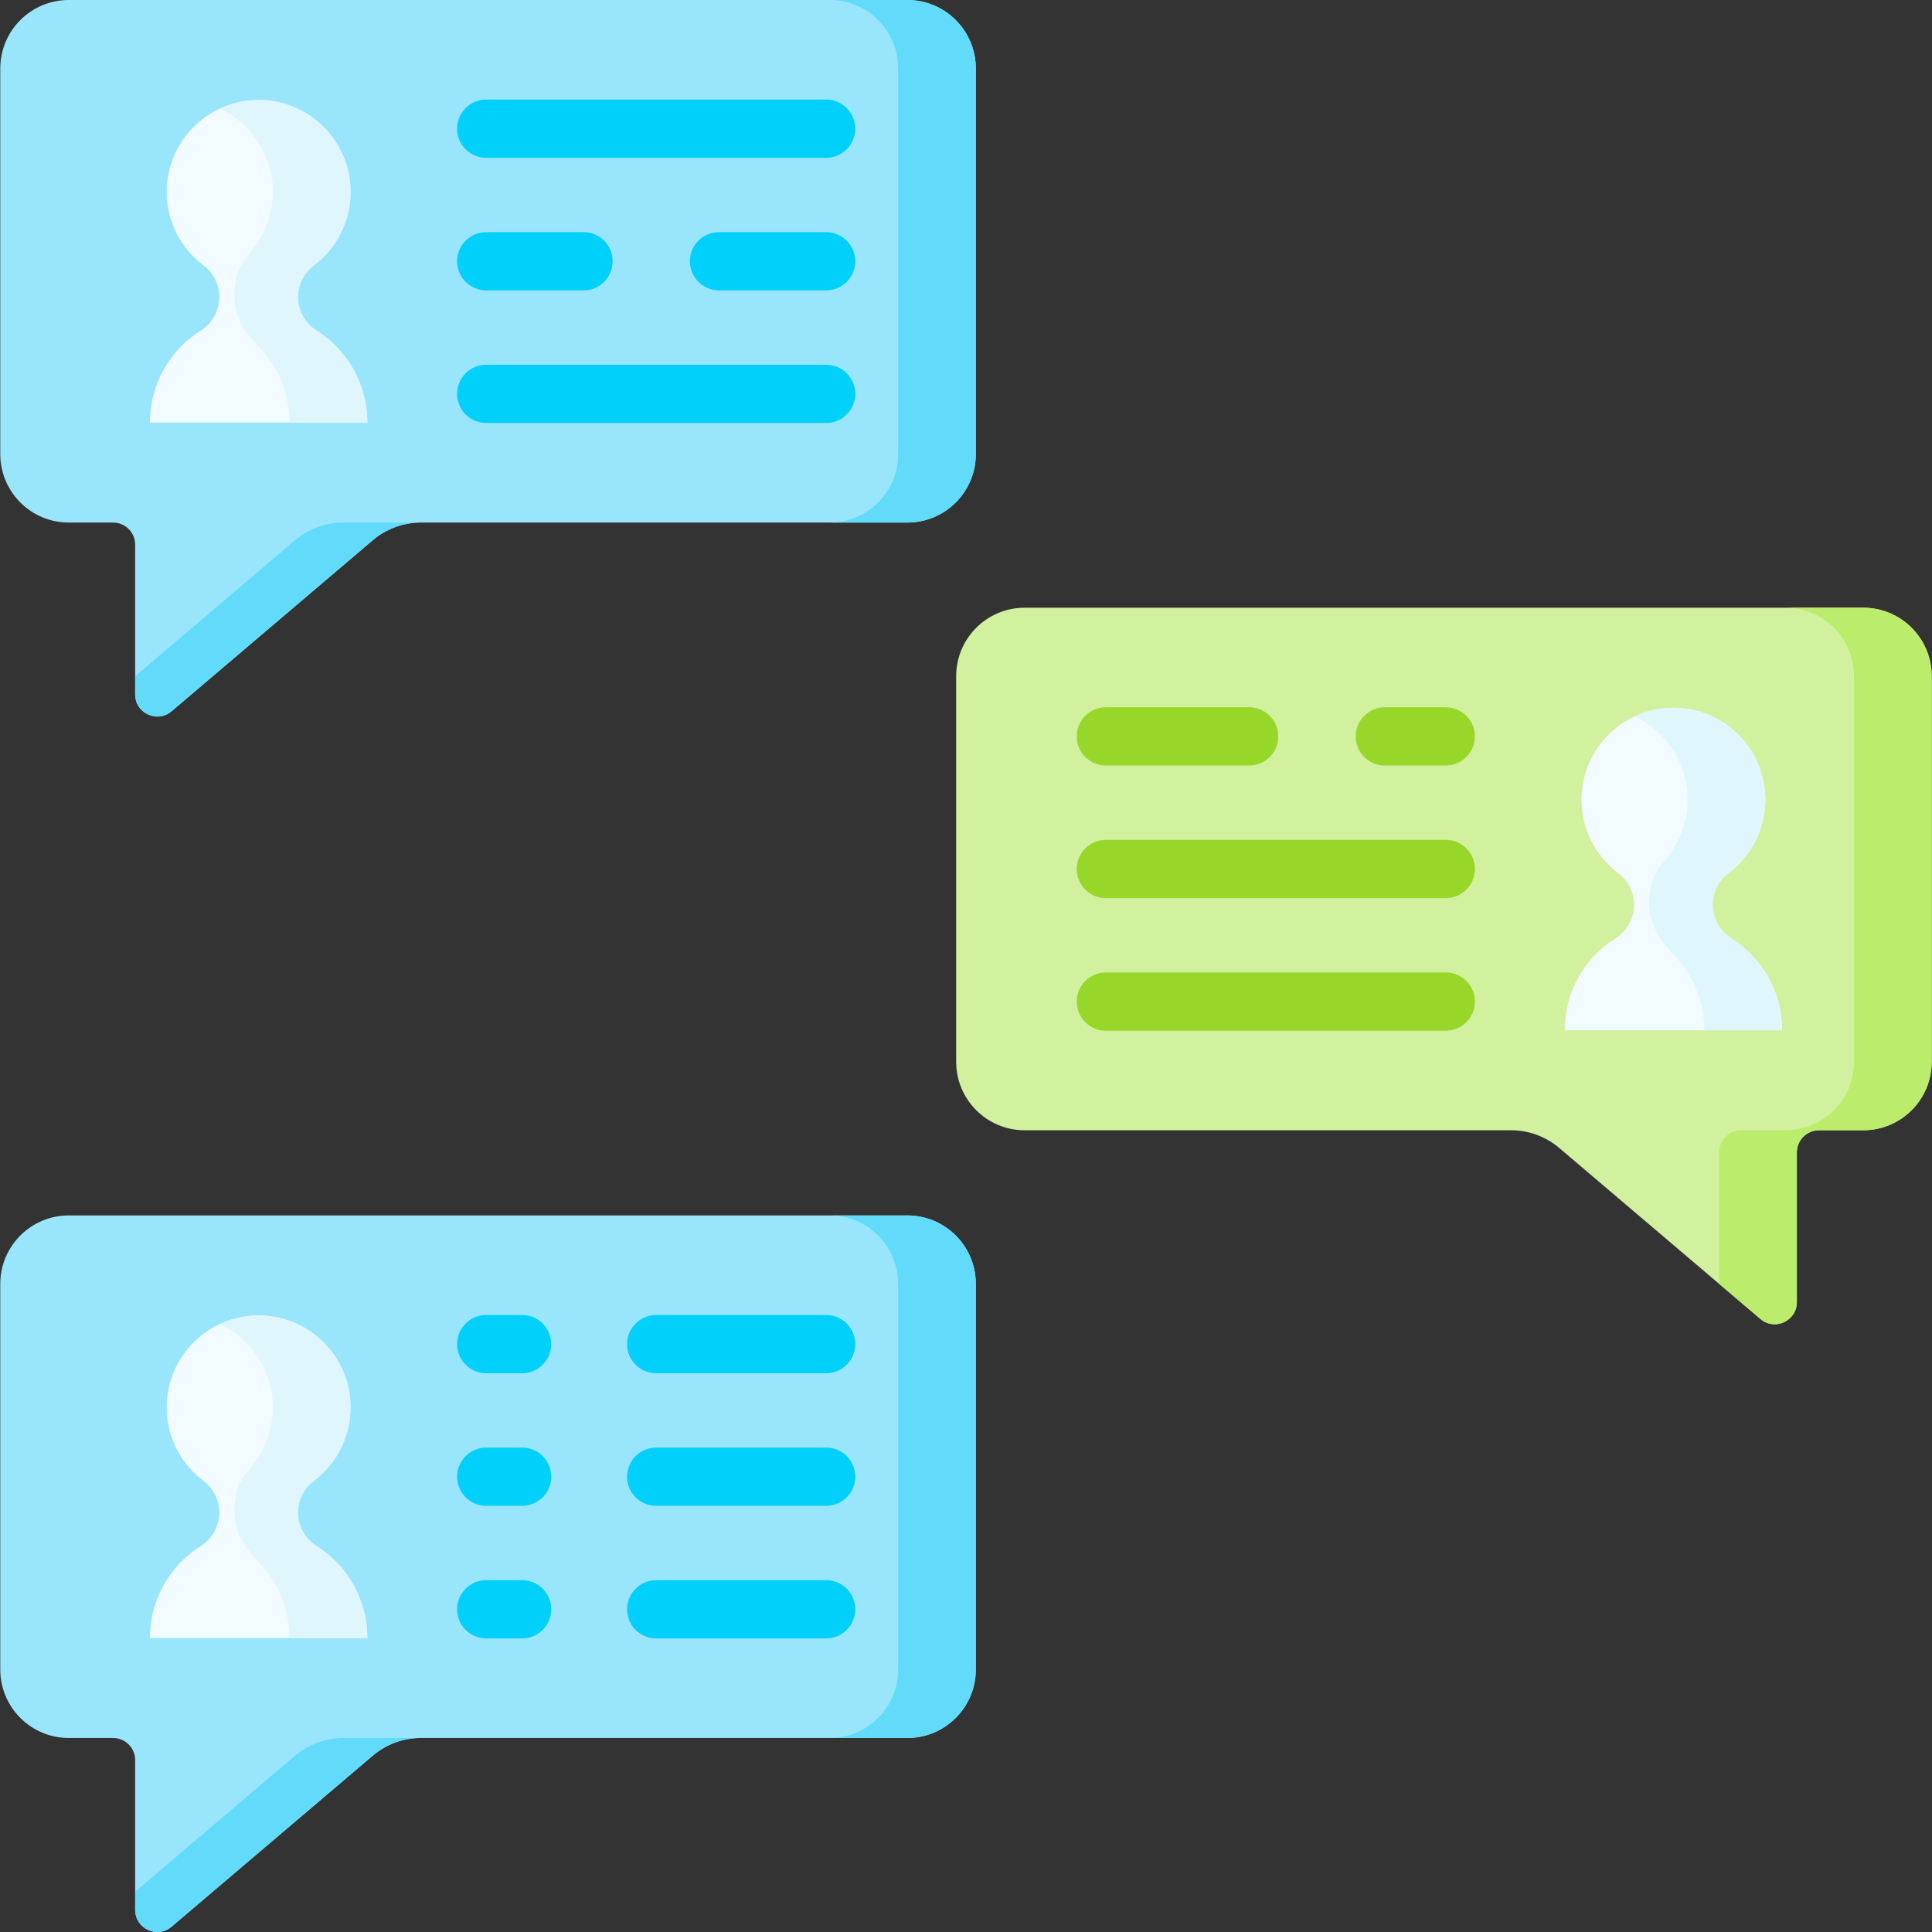 <svg id="Capa_1" enable-background="new 0 0 512.026 512.026" height="512" viewBox="0 0 512.026 512.026" width="512" xmlns="http://www.w3.org/2000/svg"><rect x="0" y="0" width="512.026" height="512.026" fill="#333333" stroke="none"/><g><g><path d="m253.407 179.211v102.186c0 10.024 8.126 18.151 18.151 18.151h128.921c4.672 0 9.193 1.661 12.753 4.688l53.322 45.324c3.805 3.234 9.651.53 9.651-4.463v-39.691c0-3.235 2.623-5.858 5.858-5.858h11.738c10.024 0 18.151-8.126 18.151-18.151v-102.186c0-10.024-8.126-18.151-18.151-18.151h-222.243c-10.024 0-18.151 8.127-18.151 18.151z" fill="#d1f19e"/></g><g><path d="m511.948 179.211v102.189c0 10.023-8.12 18.143-18.143 18.143h-11.742c-3.231 0-5.856 2.624-5.856 5.866v39.682c0 5.001-5.845 7.698-9.653 4.466l-10.929-9.293v-34.856c0-3.242 2.624-5.866 5.856-5.866h11.742c10.023 0 18.143-8.12 18.143-18.143v-102.19c0-10.023-8.119-18.153-18.143-18.153h20.582c10.024.001 18.143 8.131 18.143 18.155z" fill="#bbec6c"/></g><g><path d="m258.618 18.151v102.186c0 10.024-8.126 18.151-18.151 18.151h-128.921c-4.672 0-9.193 1.662-12.753 4.688l-53.322 45.324c-3.805 3.234-9.651.53-9.651-4.463v-39.691c0-3.235-2.623-5.858-5.858-5.858h-11.738c-10.024 0-18.151-8.126-18.151-18.151v-102.186c0-10.025 8.127-18.151 18.151-18.151h222.244c10.024 0 18.15 8.126 18.15 18.151z" fill="#99e6fc"/></g><g><path d="m258.618 340.271v102.185c0 10.024-8.126 18.151-18.151 18.151h-128.921c-4.672 0-9.193 1.661-12.753 4.688l-53.322 45.324c-3.805 3.234-9.651.53-9.651-4.463v-39.691c0-3.235-2.623-5.858-5.858-5.858h-11.738c-10.024 0-18.151-8.126-18.151-18.151v-102.185c0-10.024 8.126-18.151 18.151-18.151h222.244c10.024.001 18.15 8.127 18.15 18.151z" fill="#99e6fc"/></g><g fill="#62dbfb"><path d="m90.968 138.489h20.582c-4.672 0-9.2 1.657-12.761 4.682l-53.318 45.332c-3.808 3.232-9.653.525-9.653-4.466v-4.827l42.389-36.039c3.56-3.025 8.089-4.682 12.761-4.682z"/><path d="m258.618 18.146v102.19c0 10.023-8.13 18.153-18.153 18.153h-20.582c10.024 0 18.153-8.13 18.153-18.153v-102.19c0-10.023-8.13-18.143-18.153-18.143h20.582c10.024 0 18.153 8.12 18.153 18.143z"/></g><g fill="#62dbfb"><path d="m90.968 460.608h20.582c-4.672 0-9.2 1.657-12.761 4.682l-53.318 45.332c-3.808 3.232-9.653.525-9.653-4.466v-4.827l42.389-36.039c3.56-3.025 8.089-4.682 12.761-4.682z"/><path d="m258.618 340.275v102.179c0 10.023-8.13 18.153-18.153 18.153h-20.582c10.024 0 18.153-8.13 18.153-18.153v-102.179c0-10.023-8.13-18.153-18.153-18.153h20.582c10.024 0 18.153 8.13 18.153 18.153z"/></g><path d="m97.339 111.976c0-10.275-5.384-19.287-13.482-24.382-3.047-1.917-4.896-5.264-4.896-8.864v-.001c0-3.306 1.569-6.406 4.211-8.394 6.427-4.837 10.383-12.78 9.633-21.6-1.006-11.844-10.677-21.346-22.535-22.164-14.233-.982-26.083 10.273-26.083 24.295 0 7.997 3.855 15.092 9.808 19.532 2.621 1.955 4.127 5.062 4.127 8.332 0 3.6-1.849 6.947-4.896 8.864-8.098 5.095-13.482 14.108-13.482 24.382z" fill="#f2fbff"/><path d="m97.339 434.096c0-10.275-5.384-19.287-13.482-24.382-3.047-1.917-4.896-5.264-4.896-8.864v-.001c0-3.306 1.569-6.406 4.211-8.394 6.427-4.837 10.383-12.78 9.633-21.6-1.007-11.843-10.678-21.345-22.536-22.163-14.233-.982-26.083 10.273-26.083 24.295 0 7.997 3.855 15.092 9.808 19.532 2.621 1.955 4.127 5.062 4.127 8.332 0 3.6-1.849 6.947-4.896 8.864-8.098 5.095-13.482 14.108-13.482 24.382h57.596z" fill="#f2fbff"/><path d="m97.339 434.096h-20.582c0-7.572-3.041-14.865-8.339-20.258-5.019-5.109-7.356-10.215-5.862-17.769.917-4.637 3.947-6.637 6.209-10.403 2.303-3.833 3.558-8.199 3.558-12.678 0-9.766-5.753-18.194-14.047-22.074 2.635-1.235 5.516-2.017 8.542-2.223 14.233-.978 26.088 10.27 26.088 24.297 0 7.996-3.859 15.097-9.807 19.533-2.624 1.955-4.127 5.063-4.127 8.336 0 1.791.463 3.53 1.307 5.063.833 1.523 2.058 2.84 3.581 3.798 8.097 5.093 13.479 14.108 13.479 24.378z" fill="#dff6fd"/><path d="m97.339 111.976h-20.582c0-7.572-3.041-14.865-8.339-20.258-5.019-5.109-7.356-10.215-5.862-17.769.917-4.637 3.947-6.637 6.209-10.403 2.303-3.833 3.558-8.199 3.558-12.678 0-9.766-5.753-18.194-14.047-22.074 2.635-1.235 5.516-2.017 8.542-2.223 14.233-.978 26.088 10.27 26.088 24.297 0 7.996-3.859 15.097-9.807 19.533-2.624 1.955-4.127 5.063-4.127 8.336 0 1.791.463 3.53 1.307 5.063.833 1.523 2.058 2.84 3.581 3.798 8.097 5.092 13.479 14.107 13.479 24.378z" fill="#dff6fd"/><path d="m414.686 273.036c0-10.275 5.384-19.287 13.482-24.382 3.047-1.917 4.896-5.264 4.896-8.864v-.001c0-3.306-1.569-6.406-4.211-8.394-6.427-4.837-10.383-12.78-9.633-21.6 1.007-11.843 10.678-21.345 22.536-22.163 14.233-.982 26.083 10.273 26.083 24.295 0 7.997-3.855 15.092-9.808 19.532-2.621 1.955-4.127 5.062-4.127 8.332 0 3.6 1.849 6.947 4.896 8.864 8.098 5.095 13.482 14.108 13.482 24.382h-57.596z" fill="#f2fbff"/><path d="m472.276 273.034h-20.582c0-7.572-3.041-14.865-8.339-20.258-5.019-5.109-7.356-10.215-5.862-17.769.917-4.637 3.947-6.637 6.209-10.403 2.303-3.833 3.557-8.199 3.558-12.678 0-9.766-5.753-18.194-14.047-22.074 2.635-1.235 5.516-2.017 8.542-2.223 14.233-.978 26.088 10.27 26.088 24.297 0 7.996-3.859 15.097-9.807 19.533-2.624 1.955-4.127 5.063-4.127 8.336 0 1.791.463 3.53 1.307 5.063.833 1.523 2.058 2.84 3.581 3.798 8.097 5.092 13.479 14.107 13.479 24.378z" fill="#dff6fd"/><g><g><path d="m218.948 41.824h-90.09c-4.263 0-7.718-3.455-7.718-7.718s3.456-7.718 7.718-7.718h90.09c4.263 0 7.718 3.455 7.718 7.718s-3.456 7.718-7.718 7.718z" fill="#01d0fb"/></g><g><path d="m218.948 76.961h-28.39c-4.263 0-7.718-3.455-7.718-7.718s3.456-7.718 7.718-7.718h28.39c4.263 0 7.718 3.455 7.718 7.718s-3.456 7.718-7.718 7.718z" fill="#01d0fb"/></g><g><path d="m154.648 76.961h-25.79c-4.263 0-7.718-3.455-7.718-7.718s3.456-7.718 7.718-7.718h25.79c4.263 0 7.718 3.455 7.718 7.718s-3.455 7.718-7.718 7.718z" fill="#01d0fb"/></g><g><path d="m218.948 112.1h-90.09c-4.263 0-7.718-3.455-7.718-7.718s3.456-7.718 7.718-7.718h90.09c4.263 0 7.718 3.455 7.718 7.718s-3.456 7.718-7.718 7.718z" fill="#01d0fb"/></g></g><g><g><path d="m218.948 363.945h-45.045c-4.263 0-7.718-3.455-7.718-7.718s3.456-7.718 7.718-7.718h45.045c4.263 0 7.718 3.455 7.718 7.718s-3.456 7.718-7.718 7.718z" fill="#01d0fb"/></g><g><path d="m138.37 363.945h-9.512c-4.263 0-7.718-3.455-7.718-7.718s3.456-7.718 7.718-7.718h9.512c4.263 0 7.718 3.455 7.718 7.718.001 4.263-3.455 7.718-7.718 7.718z" fill="#01d0fb"/></g><g><path d="m218.948 399.082h-45.045c-4.263 0-7.718-3.455-7.718-7.718s3.456-7.718 7.718-7.718h45.045c4.263 0 7.718 3.455 7.718 7.718s-3.456 7.718-7.718 7.718z" fill="#01d0fb"/></g><g><path d="m138.37 399.082h-9.512c-4.263 0-7.718-3.455-7.718-7.718s3.456-7.718 7.718-7.718h9.512c4.263 0 7.718 3.455 7.718 7.718s-3.455 7.718-7.718 7.718z" fill="#01d0fb"/></g><g><path d="m218.948 434.219h-45.045c-4.263 0-7.718-3.455-7.718-7.718s3.456-7.718 7.718-7.718h45.045c4.263 0 7.718 3.455 7.718 7.718s-3.456 7.718-7.718 7.718z" fill="#01d0fb"/></g><g><path d="m138.37 434.219h-9.512c-4.263 0-7.718-3.455-7.718-7.718s3.456-7.718 7.718-7.718h9.512c4.263 0 7.718 3.455 7.718 7.718s-3.455 7.718-7.718 7.718z" fill="#01d0fb"/></g></g><g><g><path d="m331.059 202.885h-37.981c-4.263 0-7.718-3.455-7.718-7.718s3.455-7.718 7.718-7.718h37.981c4.263 0 7.718 3.455 7.718 7.718.001 4.262-3.455 7.718-7.718 7.718z" fill="#97d729"/></g><g><path d="m383.168 202.885h-16.162c-4.263 0-7.718-3.455-7.718-7.718s3.455-7.718 7.718-7.718h16.162c4.263 0 7.718 3.455 7.718 7.718 0 4.262-3.455 7.718-7.718 7.718z" fill="#97d729"/></g><g><path d="m383.168 238.022h-90.09c-4.263 0-7.718-3.455-7.718-7.718s3.455-7.718 7.718-7.718h90.09c4.263 0 7.718 3.455 7.718 7.718s-3.455 7.718-7.718 7.718z" fill="#97d729"/></g><g><path d="m383.168 273.159h-90.09c-4.263 0-7.718-3.455-7.718-7.718s3.455-7.718 7.718-7.718h90.09c4.263 0 7.718 3.455 7.718 7.718s-3.455 7.718-7.718 7.718z" fill="#97d729"/></g></g></g></svg>